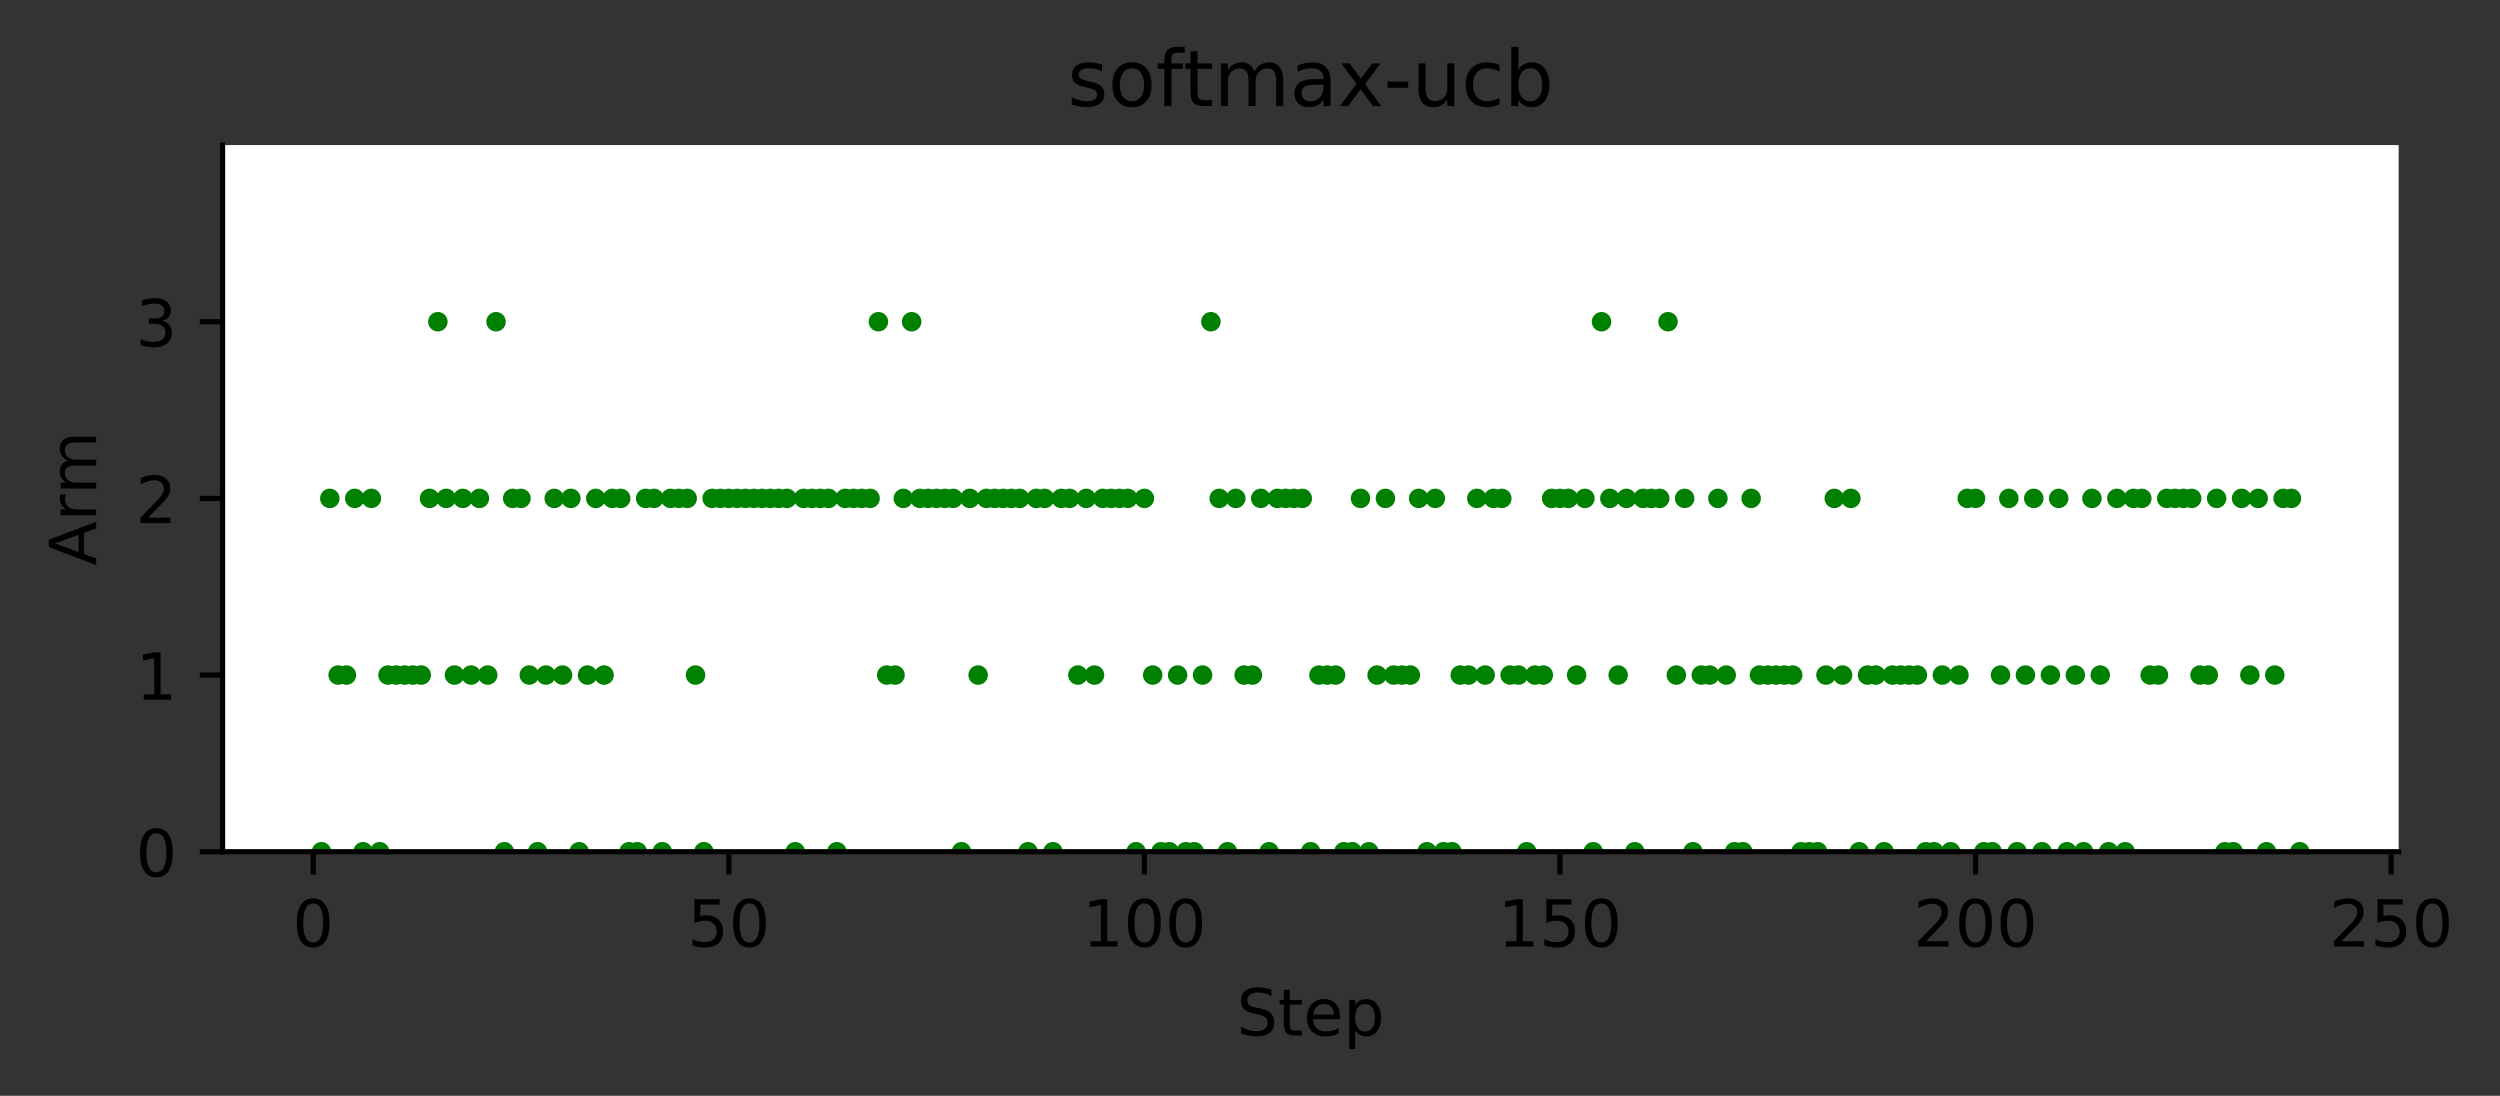 <?xml version="1.0" encoding="utf-8" standalone="no"?>
<!DOCTYPE svg PUBLIC "-//W3C//DTD SVG 1.1//EN"
  "http://www.w3.org/Graphics/SVG/1.1/DTD/svg11.dtd">
<!-- Created with matplotlib (https://matplotlib.org/) -->
<svg height="168.594pt" version="1.1" viewBox="0 0 384.629 168.594" width="384.629pt" xmlns="http://www.w3.org/2000/svg" xmlns:xlink="http://www.w3.org/1999/xlink">
 <rect x="0" y="0" width="384.629" height="168.594" fill="#333333" stroke="none"/>
 <defs>
  <style type="text/css">
*{stroke-linecap:butt;stroke-linejoin:round;}
  </style>
 </defs>
 <g id="figure_1">
  <g id="patch_1">
   <path d="M 0 168.594 
L 384.629 168.594 
L 384.629 0 
L 0 0 
z
" style="fill:none;"/>
  </g>
  <g id="axes_1">
   <g id="patch_2">
    <path d="M 34.241 131.038 
L 369.041 131.038 
L 369.041 22.318 
L 34.241 22.318 
z
" style="fill:#ffffff;"/>
   </g>
   <g id="PathCollection_1">
    <defs>
     <path d="M 0 1 
C 0.265 1 0.52 0.895 0.707 0.707 
C 0.895 0.52 1 0.265 1 0 
C 1 -0.265 0.895 -0.52 0.707 -0.707 
C 0.52 -0.895 0.265 -1 0 -1 
C -0.265 -1 -0.52 -0.895 -0.707 -0.707 
C -0.895 -0.52 -1 -0.265 -1 0 
C -1 0.265 -0.895 0.52 -0.707 0.707 
C -0.52 0.895 -0.265 1 0 1 
z
" id="m7e4d4c07cc" style="stroke:#008000;"/>
    </defs>
    <g clip-path="url(#pabc5c6e1f7)">
     <use style="fill:#008000;stroke:#008000;" x="49.463" xlink:href="#m7e4d4c07cc" y="131.038"/>
     <use style="fill:#008000;stroke:#008000;" x="50.741" xlink:href="#m7e4d4c07cc" y="76.678"/>
     <use style="fill:#008000;stroke:#008000;" x="52.02" xlink:href="#m7e4d4c07cc" y="103.858"/>
     <use style="fill:#008000;stroke:#008000;" x="53.299" xlink:href="#m7e4d4c07cc" y="103.858"/>
     <use style="fill:#008000;stroke:#008000;" x="54.578" xlink:href="#m7e4d4c07cc" y="76.678"/>
     <use style="fill:#008000;stroke:#008000;" x="55.857" xlink:href="#m7e4d4c07cc" y="131.038"/>
     <use style="fill:#008000;stroke:#008000;" x="57.135" xlink:href="#m7e4d4c07cc" y="76.678"/>
     <use style="fill:#008000;stroke:#008000;" x="58.414" xlink:href="#m7e4d4c07cc" y="131.038"/>
     <use style="fill:#008000;stroke:#008000;" x="59.693" xlink:href="#m7e4d4c07cc" y="103.858"/>
     <use style="fill:#008000;stroke:#008000;" x="60.972" xlink:href="#m7e4d4c07cc" y="103.858"/>
     <use style="fill:#008000;stroke:#008000;" x="62.251" xlink:href="#m7e4d4c07cc" y="103.858"/>
     <use style="fill:#008000;stroke:#008000;" x="63.529" xlink:href="#m7e4d4c07cc" y="103.858"/>
     <use style="fill:#008000;stroke:#008000;" x="64.808" xlink:href="#m7e4d4c07cc" y="103.858"/>
     <use style="fill:#008000;stroke:#008000;" x="66.087" xlink:href="#m7e4d4c07cc" y="76.678"/>
     <use style="fill:#008000;stroke:#008000;" x="67.366" xlink:href="#m7e4d4c07cc" y="49.498"/>
     <use style="fill:#008000;stroke:#008000;" x="68.645" xlink:href="#m7e4d4c07cc" y="76.678"/>
     <use style="fill:#008000;stroke:#008000;" x="69.924" xlink:href="#m7e4d4c07cc" y="103.858"/>
     <use style="fill:#008000;stroke:#008000;" x="71.202" xlink:href="#m7e4d4c07cc" y="76.678"/>
     <use style="fill:#008000;stroke:#008000;" x="72.481" xlink:href="#m7e4d4c07cc" y="103.858"/>
     <use style="fill:#008000;stroke:#008000;" x="73.76" xlink:href="#m7e4d4c07cc" y="76.678"/>
     <use style="fill:#008000;stroke:#008000;" x="75.039" xlink:href="#m7e4d4c07cc" y="103.858"/>
     <use style="fill:#008000;stroke:#008000;" x="76.318" xlink:href="#m7e4d4c07cc" y="49.498"/>
     <use style="fill:#008000;stroke:#008000;" x="77.596" xlink:href="#m7e4d4c07cc" y="131.038"/>
     <use style="fill:#008000;stroke:#008000;" x="78.875" xlink:href="#m7e4d4c07cc" y="76.678"/>
     <use style="fill:#008000;stroke:#008000;" x="80.154" xlink:href="#m7e4d4c07cc" y="76.678"/>
     <use style="fill:#008000;stroke:#008000;" x="81.433" xlink:href="#m7e4d4c07cc" y="103.858"/>
     <use style="fill:#008000;stroke:#008000;" x="82.712" xlink:href="#m7e4d4c07cc" y="131.038"/>
     <use style="fill:#008000;stroke:#008000;" x="83.99" xlink:href="#m7e4d4c07cc" y="103.858"/>
     <use style="fill:#008000;stroke:#008000;" x="85.269" xlink:href="#m7e4d4c07cc" y="76.678"/>
     <use style="fill:#008000;stroke:#008000;" x="86.548" xlink:href="#m7e4d4c07cc" y="103.858"/>
     <use style="fill:#008000;stroke:#008000;" x="87.827" xlink:href="#m7e4d4c07cc" y="76.678"/>
     <use style="fill:#008000;stroke:#008000;" x="89.106" xlink:href="#m7e4d4c07cc" y="131.038"/>
     <use style="fill:#008000;stroke:#008000;" x="90.384" xlink:href="#m7e4d4c07cc" y="103.858"/>
     <use style="fill:#008000;stroke:#008000;" x="91.663" xlink:href="#m7e4d4c07cc" y="76.678"/>
     <use style="fill:#008000;stroke:#008000;" x="92.942" xlink:href="#m7e4d4c07cc" y="103.858"/>
     <use style="fill:#008000;stroke:#008000;" x="94.221" xlink:href="#m7e4d4c07cc" y="76.678"/>
     <use style="fill:#008000;stroke:#008000;" x="95.5" xlink:href="#m7e4d4c07cc" y="76.678"/>
     <use style="fill:#008000;stroke:#008000;" x="96.778" xlink:href="#m7e4d4c07cc" y="131.038"/>
     <use style="fill:#008000;stroke:#008000;" x="98.057" xlink:href="#m7e4d4c07cc" y="131.038"/>
     <use style="fill:#008000;stroke:#008000;" x="99.336" xlink:href="#m7e4d4c07cc" y="76.678"/>
     <use style="fill:#008000;stroke:#008000;" x="100.615" xlink:href="#m7e4d4c07cc" y="76.678"/>
     <use style="fill:#008000;stroke:#008000;" x="101.894" xlink:href="#m7e4d4c07cc" y="131.038"/>
     <use style="fill:#008000;stroke:#008000;" x="103.173" xlink:href="#m7e4d4c07cc" y="76.678"/>
     <use style="fill:#008000;stroke:#008000;" x="104.451" xlink:href="#m7e4d4c07cc" y="76.678"/>
     <use style="fill:#008000;stroke:#008000;" x="105.73" xlink:href="#m7e4d4c07cc" y="76.678"/>
     <use style="fill:#008000;stroke:#008000;" x="107.009" xlink:href="#m7e4d4c07cc" y="103.858"/>
     <use style="fill:#008000;stroke:#008000;" x="108.288" xlink:href="#m7e4d4c07cc" y="131.038"/>
     <use style="fill:#008000;stroke:#008000;" x="109.567" xlink:href="#m7e4d4c07cc" y="76.678"/>
     <use style="fill:#008000;stroke:#008000;" x="110.845" xlink:href="#m7e4d4c07cc" y="76.678"/>
     <use style="fill:#008000;stroke:#008000;" x="112.124" xlink:href="#m7e4d4c07cc" y="76.678"/>
     <use style="fill:#008000;stroke:#008000;" x="113.403" xlink:href="#m7e4d4c07cc" y="76.678"/>
     <use style="fill:#008000;stroke:#008000;" x="114.682" xlink:href="#m7e4d4c07cc" y="76.678"/>
     <use style="fill:#008000;stroke:#008000;" x="115.961" xlink:href="#m7e4d4c07cc" y="76.678"/>
     <use style="fill:#008000;stroke:#008000;" x="117.239" xlink:href="#m7e4d4c07cc" y="76.678"/>
     <use style="fill:#008000;stroke:#008000;" x="118.518" xlink:href="#m7e4d4c07cc" y="76.678"/>
     <use style="fill:#008000;stroke:#008000;" x="119.797" xlink:href="#m7e4d4c07cc" y="76.678"/>
     <use style="fill:#008000;stroke:#008000;" x="121.076" xlink:href="#m7e4d4c07cc" y="76.678"/>
     <use style="fill:#008000;stroke:#008000;" x="122.355" xlink:href="#m7e4d4c07cc" y="131.038"/>
     <use style="fill:#008000;stroke:#008000;" x="123.633" xlink:href="#m7e4d4c07cc" y="76.678"/>
     <use style="fill:#008000;stroke:#008000;" x="124.912" xlink:href="#m7e4d4c07cc" y="76.678"/>
     <use style="fill:#008000;stroke:#008000;" x="126.191" xlink:href="#m7e4d4c07cc" y="76.678"/>
     <use style="fill:#008000;stroke:#008000;" x="127.47" xlink:href="#m7e4d4c07cc" y="76.678"/>
     <use style="fill:#008000;stroke:#008000;" x="128.749" xlink:href="#m7e4d4c07cc" y="131.038"/>
     <use style="fill:#008000;stroke:#008000;" x="130.027" xlink:href="#m7e4d4c07cc" y="76.678"/>
     <use style="fill:#008000;stroke:#008000;" x="131.306" xlink:href="#m7e4d4c07cc" y="76.678"/>
     <use style="fill:#008000;stroke:#008000;" x="132.585" xlink:href="#m7e4d4c07cc" y="76.678"/>
     <use style="fill:#008000;stroke:#008000;" x="133.864" xlink:href="#m7e4d4c07cc" y="76.678"/>
     <use style="fill:#008000;stroke:#008000;" x="135.143" xlink:href="#m7e4d4c07cc" y="49.498"/>
     <use style="fill:#008000;stroke:#008000;" x="136.421" xlink:href="#m7e4d4c07cc" y="103.858"/>
     <use style="fill:#008000;stroke:#008000;" x="137.7" xlink:href="#m7e4d4c07cc" y="103.858"/>
     <use style="fill:#008000;stroke:#008000;" x="138.979" xlink:href="#m7e4d4c07cc" y="76.678"/>
     <use style="fill:#008000;stroke:#008000;" x="140.258" xlink:href="#m7e4d4c07cc" y="49.498"/>
     <use style="fill:#008000;stroke:#008000;" x="141.537" xlink:href="#m7e4d4c07cc" y="76.678"/>
     <use style="fill:#008000;stroke:#008000;" x="142.816" xlink:href="#m7e4d4c07cc" y="76.678"/>
     <use style="fill:#008000;stroke:#008000;" x="144.094" xlink:href="#m7e4d4c07cc" y="76.678"/>
     <use style="fill:#008000;stroke:#008000;" x="145.373" xlink:href="#m7e4d4c07cc" y="76.678"/>
     <use style="fill:#008000;stroke:#008000;" x="146.652" xlink:href="#m7e4d4c07cc" y="76.678"/>
     <use style="fill:#008000;stroke:#008000;" x="147.931" xlink:href="#m7e4d4c07cc" y="131.038"/>
     <use style="fill:#008000;stroke:#008000;" x="149.21" xlink:href="#m7e4d4c07cc" y="76.678"/>
     <use style="fill:#008000;stroke:#008000;" x="150.488" xlink:href="#m7e4d4c07cc" y="103.858"/>
     <use style="fill:#008000;stroke:#008000;" x="151.767" xlink:href="#m7e4d4c07cc" y="76.678"/>
     <use style="fill:#008000;stroke:#008000;" x="153.046" xlink:href="#m7e4d4c07cc" y="76.678"/>
     <use style="fill:#008000;stroke:#008000;" x="154.325" xlink:href="#m7e4d4c07cc" y="76.678"/>
     <use style="fill:#008000;stroke:#008000;" x="155.604" xlink:href="#m7e4d4c07cc" y="76.678"/>
     <use style="fill:#008000;stroke:#008000;" x="156.882" xlink:href="#m7e4d4c07cc" y="76.678"/>
     <use style="fill:#008000;stroke:#008000;" x="158.161" xlink:href="#m7e4d4c07cc" y="131.038"/>
     <use style="fill:#008000;stroke:#008000;" x="159.44" xlink:href="#m7e4d4c07cc" y="76.678"/>
     <use style="fill:#008000;stroke:#008000;" x="160.719" xlink:href="#m7e4d4c07cc" y="76.678"/>
     <use style="fill:#008000;stroke:#008000;" x="161.998" xlink:href="#m7e4d4c07cc" y="131.038"/>
     <use style="fill:#008000;stroke:#008000;" x="163.276" xlink:href="#m7e4d4c07cc" y="76.678"/>
     <use style="fill:#008000;stroke:#008000;" x="164.555" xlink:href="#m7e4d4c07cc" y="76.678"/>
     <use style="fill:#008000;stroke:#008000;" x="165.834" xlink:href="#m7e4d4c07cc" y="103.858"/>
     <use style="fill:#008000;stroke:#008000;" x="167.113" xlink:href="#m7e4d4c07cc" y="76.678"/>
     <use style="fill:#008000;stroke:#008000;" x="168.392" xlink:href="#m7e4d4c07cc" y="103.858"/>
     <use style="fill:#008000;stroke:#008000;" x="169.67" xlink:href="#m7e4d4c07cc" y="76.678"/>
     <use style="fill:#008000;stroke:#008000;" x="170.949" xlink:href="#m7e4d4c07cc" y="76.678"/>
     <use style="fill:#008000;stroke:#008000;" x="172.228" xlink:href="#m7e4d4c07cc" y="76.678"/>
     <use style="fill:#008000;stroke:#008000;" x="173.507" xlink:href="#m7e4d4c07cc" y="76.678"/>
     <use style="fill:#008000;stroke:#008000;" x="174.786" xlink:href="#m7e4d4c07cc" y="131.038"/>
     <use style="fill:#008000;stroke:#008000;" x="176.064" xlink:href="#m7e4d4c07cc" y="76.678"/>
     <use style="fill:#008000;stroke:#008000;" x="177.343" xlink:href="#m7e4d4c07cc" y="103.858"/>
     <use style="fill:#008000;stroke:#008000;" x="178.622" xlink:href="#m7e4d4c07cc" y="131.038"/>
     <use style="fill:#008000;stroke:#008000;" x="179.901" xlink:href="#m7e4d4c07cc" y="131.038"/>
     <use style="fill:#008000;stroke:#008000;" x="181.18" xlink:href="#m7e4d4c07cc" y="103.858"/>
     <use style="fill:#008000;stroke:#008000;" x="182.459" xlink:href="#m7e4d4c07cc" y="131.038"/>
     <use style="fill:#008000;stroke:#008000;" x="183.737" xlink:href="#m7e4d4c07cc" y="131.038"/>
     <use style="fill:#008000;stroke:#008000;" x="185.016" xlink:href="#m7e4d4c07cc" y="103.858"/>
     <use style="fill:#008000;stroke:#008000;" x="186.295" xlink:href="#m7e4d4c07cc" y="49.498"/>
     <use style="fill:#008000;stroke:#008000;" x="187.574" xlink:href="#m7e4d4c07cc" y="76.678"/>
     <use style="fill:#008000;stroke:#008000;" x="188.853" xlink:href="#m7e4d4c07cc" y="131.038"/>
     <use style="fill:#008000;stroke:#008000;" x="190.131" xlink:href="#m7e4d4c07cc" y="76.678"/>
     <use style="fill:#008000;stroke:#008000;" x="191.41" xlink:href="#m7e4d4c07cc" y="103.858"/>
     <use style="fill:#008000;stroke:#008000;" x="192.689" xlink:href="#m7e4d4c07cc" y="103.858"/>
     <use style="fill:#008000;stroke:#008000;" x="193.968" xlink:href="#m7e4d4c07cc" y="76.678"/>
     <use style="fill:#008000;stroke:#008000;" x="195.247" xlink:href="#m7e4d4c07cc" y="131.038"/>
     <use style="fill:#008000;stroke:#008000;" x="196.525" xlink:href="#m7e4d4c07cc" y="76.678"/>
     <use style="fill:#008000;stroke:#008000;" x="197.804" xlink:href="#m7e4d4c07cc" y="76.678"/>
     <use style="fill:#008000;stroke:#008000;" x="199.083" xlink:href="#m7e4d4c07cc" y="76.678"/>
     <use style="fill:#008000;stroke:#008000;" x="200.362" xlink:href="#m7e4d4c07cc" y="76.678"/>
     <use style="fill:#008000;stroke:#008000;" x="201.641" xlink:href="#m7e4d4c07cc" y="131.038"/>
     <use style="fill:#008000;stroke:#008000;" x="202.919" xlink:href="#m7e4d4c07cc" y="103.858"/>
     <use style="fill:#008000;stroke:#008000;" x="204.198" xlink:href="#m7e4d4c07cc" y="103.858"/>
     <use style="fill:#008000;stroke:#008000;" x="205.477" xlink:href="#m7e4d4c07cc" y="103.858"/>
     <use style="fill:#008000;stroke:#008000;" x="206.756" xlink:href="#m7e4d4c07cc" y="131.038"/>
     <use style="fill:#008000;stroke:#008000;" x="208.035" xlink:href="#m7e4d4c07cc" y="131.038"/>
     <use style="fill:#008000;stroke:#008000;" x="209.313" xlink:href="#m7e4d4c07cc" y="76.678"/>
     <use style="fill:#008000;stroke:#008000;" x="210.592" xlink:href="#m7e4d4c07cc" y="131.038"/>
     <use style="fill:#008000;stroke:#008000;" x="211.871" xlink:href="#m7e4d4c07cc" y="103.858"/>
     <use style="fill:#008000;stroke:#008000;" x="213.15" xlink:href="#m7e4d4c07cc" y="76.678"/>
     <use style="fill:#008000;stroke:#008000;" x="214.429" xlink:href="#m7e4d4c07cc" y="103.858"/>
     <use style="fill:#008000;stroke:#008000;" x="215.707" xlink:href="#m7e4d4c07cc" y="103.858"/>
     <use style="fill:#008000;stroke:#008000;" x="216.986" xlink:href="#m7e4d4c07cc" y="103.858"/>
     <use style="fill:#008000;stroke:#008000;" x="218.265" xlink:href="#m7e4d4c07cc" y="76.678"/>
     <use style="fill:#008000;stroke:#008000;" x="219.544" xlink:href="#m7e4d4c07cc" y="131.038"/>
     <use style="fill:#008000;stroke:#008000;" x="220.823" xlink:href="#m7e4d4c07cc" y="76.678"/>
     <use style="fill:#008000;stroke:#008000;" x="222.102" xlink:href="#m7e4d4c07cc" y="131.038"/>
     <use style="fill:#008000;stroke:#008000;" x="223.38" xlink:href="#m7e4d4c07cc" y="131.038"/>
     <use style="fill:#008000;stroke:#008000;" x="224.659" xlink:href="#m7e4d4c07cc" y="103.858"/>
     <use style="fill:#008000;stroke:#008000;" x="225.938" xlink:href="#m7e4d4c07cc" y="103.858"/>
     <use style="fill:#008000;stroke:#008000;" x="227.217" xlink:href="#m7e4d4c07cc" y="76.678"/>
     <use style="fill:#008000;stroke:#008000;" x="228.496" xlink:href="#m7e4d4c07cc" y="103.858"/>
     <use style="fill:#008000;stroke:#008000;" x="229.774" xlink:href="#m7e4d4c07cc" y="76.678"/>
     <use style="fill:#008000;stroke:#008000;" x="231.053" xlink:href="#m7e4d4c07cc" y="76.678"/>
     <use style="fill:#008000;stroke:#008000;" x="232.332" xlink:href="#m7e4d4c07cc" y="103.858"/>
     <use style="fill:#008000;stroke:#008000;" x="233.611" xlink:href="#m7e4d4c07cc" y="103.858"/>
     <use style="fill:#008000;stroke:#008000;" x="234.89" xlink:href="#m7e4d4c07cc" y="131.038"/>
     <use style="fill:#008000;stroke:#008000;" x="236.168" xlink:href="#m7e4d4c07cc" y="103.858"/>
     <use style="fill:#008000;stroke:#008000;" x="237.447" xlink:href="#m7e4d4c07cc" y="103.858"/>
     <use style="fill:#008000;stroke:#008000;" x="238.726" xlink:href="#m7e4d4c07cc" y="76.678"/>
     <use style="fill:#008000;stroke:#008000;" x="240.005" xlink:href="#m7e4d4c07cc" y="76.678"/>
     <use style="fill:#008000;stroke:#008000;" x="241.284" xlink:href="#m7e4d4c07cc" y="76.678"/>
     <use style="fill:#008000;stroke:#008000;" x="242.562" xlink:href="#m7e4d4c07cc" y="103.858"/>
     <use style="fill:#008000;stroke:#008000;" x="243.841" xlink:href="#m7e4d4c07cc" y="76.678"/>
     <use style="fill:#008000;stroke:#008000;" x="245.12" xlink:href="#m7e4d4c07cc" y="131.038"/>
     <use style="fill:#008000;stroke:#008000;" x="246.399" xlink:href="#m7e4d4c07cc" y="49.498"/>
     <use style="fill:#008000;stroke:#008000;" x="247.678" xlink:href="#m7e4d4c07cc" y="76.678"/>
     <use style="fill:#008000;stroke:#008000;" x="248.956" xlink:href="#m7e4d4c07cc" y="103.858"/>
     <use style="fill:#008000;stroke:#008000;" x="250.235" xlink:href="#m7e4d4c07cc" y="76.678"/>
     <use style="fill:#008000;stroke:#008000;" x="251.514" xlink:href="#m7e4d4c07cc" y="131.038"/>
     <use style="fill:#008000;stroke:#008000;" x="252.793" xlink:href="#m7e4d4c07cc" y="76.678"/>
     <use style="fill:#008000;stroke:#008000;" x="254.072" xlink:href="#m7e4d4c07cc" y="76.678"/>
     <use style="fill:#008000;stroke:#008000;" x="255.351" xlink:href="#m7e4d4c07cc" y="76.678"/>
     <use style="fill:#008000;stroke:#008000;" x="256.629" xlink:href="#m7e4d4c07cc" y="49.498"/>
     <use style="fill:#008000;stroke:#008000;" x="257.908" xlink:href="#m7e4d4c07cc" y="103.858"/>
     <use style="fill:#008000;stroke:#008000;" x="259.187" xlink:href="#m7e4d4c07cc" y="76.678"/>
     <use style="fill:#008000;stroke:#008000;" x="260.466" xlink:href="#m7e4d4c07cc" y="131.038"/>
     <use style="fill:#008000;stroke:#008000;" x="261.745" xlink:href="#m7e4d4c07cc" y="103.858"/>
     <use style="fill:#008000;stroke:#008000;" x="263.023" xlink:href="#m7e4d4c07cc" y="103.858"/>
     <use style="fill:#008000;stroke:#008000;" x="264.302" xlink:href="#m7e4d4c07cc" y="76.678"/>
     <use style="fill:#008000;stroke:#008000;" x="265.581" xlink:href="#m7e4d4c07cc" y="103.858"/>
     <use style="fill:#008000;stroke:#008000;" x="266.86" xlink:href="#m7e4d4c07cc" y="131.038"/>
     <use style="fill:#008000;stroke:#008000;" x="268.139" xlink:href="#m7e4d4c07cc" y="131.038"/>
     <use style="fill:#008000;stroke:#008000;" x="269.417" xlink:href="#m7e4d4c07cc" y="76.678"/>
     <use style="fill:#008000;stroke:#008000;" x="270.696" xlink:href="#m7e4d4c07cc" y="103.858"/>
     <use style="fill:#008000;stroke:#008000;" x="271.975" xlink:href="#m7e4d4c07cc" y="103.858"/>
     <use style="fill:#008000;stroke:#008000;" x="273.254" xlink:href="#m7e4d4c07cc" y="103.858"/>
     <use style="fill:#008000;stroke:#008000;" x="274.533" xlink:href="#m7e4d4c07cc" y="103.858"/>
     <use style="fill:#008000;stroke:#008000;" x="275.811" xlink:href="#m7e4d4c07cc" y="103.858"/>
     <use style="fill:#008000;stroke:#008000;" x="277.09" xlink:href="#m7e4d4c07cc" y="131.038"/>
     <use style="fill:#008000;stroke:#008000;" x="278.369" xlink:href="#m7e4d4c07cc" y="131.038"/>
     <use style="fill:#008000;stroke:#008000;" x="279.648" xlink:href="#m7e4d4c07cc" y="131.038"/>
     <use style="fill:#008000;stroke:#008000;" x="280.927" xlink:href="#m7e4d4c07cc" y="103.858"/>
     <use style="fill:#008000;stroke:#008000;" x="282.205" xlink:href="#m7e4d4c07cc" y="76.678"/>
     <use style="fill:#008000;stroke:#008000;" x="283.484" xlink:href="#m7e4d4c07cc" y="103.858"/>
     <use style="fill:#008000;stroke:#008000;" x="284.763" xlink:href="#m7e4d4c07cc" y="76.678"/>
     <use style="fill:#008000;stroke:#008000;" x="286.042" xlink:href="#m7e4d4c07cc" y="131.038"/>
     <use style="fill:#008000;stroke:#008000;" x="287.321" xlink:href="#m7e4d4c07cc" y="103.858"/>
     <use style="fill:#008000;stroke:#008000;" x="288.599" xlink:href="#m7e4d4c07cc" y="103.858"/>
     <use style="fill:#008000;stroke:#008000;" x="289.878" xlink:href="#m7e4d4c07cc" y="131.038"/>
     <use style="fill:#008000;stroke:#008000;" x="291.157" xlink:href="#m7e4d4c07cc" y="103.858"/>
     <use style="fill:#008000;stroke:#008000;" x="292.436" xlink:href="#m7e4d4c07cc" y="103.858"/>
     <use style="fill:#008000;stroke:#008000;" x="293.715" xlink:href="#m7e4d4c07cc" y="103.858"/>
     <use style="fill:#008000;stroke:#008000;" x="294.994" xlink:href="#m7e4d4c07cc" y="103.858"/>
     <use style="fill:#008000;stroke:#008000;" x="296.272" xlink:href="#m7e4d4c07cc" y="131.038"/>
     <use style="fill:#008000;stroke:#008000;" x="297.551" xlink:href="#m7e4d4c07cc" y="131.038"/>
     <use style="fill:#008000;stroke:#008000;" x="298.83" xlink:href="#m7e4d4c07cc" y="103.858"/>
     <use style="fill:#008000;stroke:#008000;" x="300.109" xlink:href="#m7e4d4c07cc" y="131.038"/>
     <use style="fill:#008000;stroke:#008000;" x="301.388" xlink:href="#m7e4d4c07cc" y="103.858"/>
     <use style="fill:#008000;stroke:#008000;" x="302.666" xlink:href="#m7e4d4c07cc" y="76.678"/>
     <use style="fill:#008000;stroke:#008000;" x="303.945" xlink:href="#m7e4d4c07cc" y="76.678"/>
     <use style="fill:#008000;stroke:#008000;" x="305.224" xlink:href="#m7e4d4c07cc" y="131.038"/>
     <use style="fill:#008000;stroke:#008000;" x="306.503" xlink:href="#m7e4d4c07cc" y="131.038"/>
     <use style="fill:#008000;stroke:#008000;" x="307.782" xlink:href="#m7e4d4c07cc" y="103.858"/>
     <use style="fill:#008000;stroke:#008000;" x="309.06" xlink:href="#m7e4d4c07cc" y="76.678"/>
     <use style="fill:#008000;stroke:#008000;" x="310.339" xlink:href="#m7e4d4c07cc" y="131.038"/>
     <use style="fill:#008000;stroke:#008000;" x="311.618" xlink:href="#m7e4d4c07cc" y="103.858"/>
     <use style="fill:#008000;stroke:#008000;" x="312.897" xlink:href="#m7e4d4c07cc" y="76.678"/>
     <use style="fill:#008000;stroke:#008000;" x="314.176" xlink:href="#m7e4d4c07cc" y="131.038"/>
     <use style="fill:#008000;stroke:#008000;" x="315.454" xlink:href="#m7e4d4c07cc" y="103.858"/>
     <use style="fill:#008000;stroke:#008000;" x="316.733" xlink:href="#m7e4d4c07cc" y="76.678"/>
     <use style="fill:#008000;stroke:#008000;" x="318.012" xlink:href="#m7e4d4c07cc" y="131.038"/>
     <use style="fill:#008000;stroke:#008000;" x="319.291" xlink:href="#m7e4d4c07cc" y="103.858"/>
     <use style="fill:#008000;stroke:#008000;" x="320.57" xlink:href="#m7e4d4c07cc" y="131.038"/>
     <use style="fill:#008000;stroke:#008000;" x="321.848" xlink:href="#m7e4d4c07cc" y="76.678"/>
     <use style="fill:#008000;stroke:#008000;" x="323.127" xlink:href="#m7e4d4c07cc" y="103.858"/>
     <use style="fill:#008000;stroke:#008000;" x="324.406" xlink:href="#m7e4d4c07cc" y="131.038"/>
     <use style="fill:#008000;stroke:#008000;" x="325.685" xlink:href="#m7e4d4c07cc" y="76.678"/>
     <use style="fill:#008000;stroke:#008000;" x="326.964" xlink:href="#m7e4d4c07cc" y="131.038"/>
     <use style="fill:#008000;stroke:#008000;" x="328.242" xlink:href="#m7e4d4c07cc" y="76.678"/>
     <use style="fill:#008000;stroke:#008000;" x="329.521" xlink:href="#m7e4d4c07cc" y="76.678"/>
     <use style="fill:#008000;stroke:#008000;" x="330.8" xlink:href="#m7e4d4c07cc" y="103.858"/>
     <use style="fill:#008000;stroke:#008000;" x="332.079" xlink:href="#m7e4d4c07cc" y="103.858"/>
     <use style="fill:#008000;stroke:#008000;" x="333.358" xlink:href="#m7e4d4c07cc" y="76.678"/>
     <use style="fill:#008000;stroke:#008000;" x="334.637" xlink:href="#m7e4d4c07cc" y="76.678"/>
     <use style="fill:#008000;stroke:#008000;" x="335.915" xlink:href="#m7e4d4c07cc" y="76.678"/>
     <use style="fill:#008000;stroke:#008000;" x="337.194" xlink:href="#m7e4d4c07cc" y="76.678"/>
     <use style="fill:#008000;stroke:#008000;" x="338.473" xlink:href="#m7e4d4c07cc" y="103.858"/>
     <use style="fill:#008000;stroke:#008000;" x="339.752" xlink:href="#m7e4d4c07cc" y="103.858"/>
     <use style="fill:#008000;stroke:#008000;" x="341.031" xlink:href="#m7e4d4c07cc" y="76.678"/>
     <use style="fill:#008000;stroke:#008000;" x="342.309" xlink:href="#m7e4d4c07cc" y="131.038"/>
     <use style="fill:#008000;stroke:#008000;" x="343.588" xlink:href="#m7e4d4c07cc" y="131.038"/>
     <use style="fill:#008000;stroke:#008000;" x="344.867" xlink:href="#m7e4d4c07cc" y="76.678"/>
     <use style="fill:#008000;stroke:#008000;" x="346.146" xlink:href="#m7e4d4c07cc" y="103.858"/>
     <use style="fill:#008000;stroke:#008000;" x="347.425" xlink:href="#m7e4d4c07cc" y="76.678"/>
     <use style="fill:#008000;stroke:#008000;" x="348.703" xlink:href="#m7e4d4c07cc" y="131.038"/>
     <use style="fill:#008000;stroke:#008000;" x="349.982" xlink:href="#m7e4d4c07cc" y="103.858"/>
     <use style="fill:#008000;stroke:#008000;" x="351.261" xlink:href="#m7e4d4c07cc" y="76.678"/>
     <use style="fill:#008000;stroke:#008000;" x="352.54" xlink:href="#m7e4d4c07cc" y="76.678"/>
     <use style="fill:#008000;stroke:#008000;" x="353.819" xlink:href="#m7e4d4c07cc" y="131.038"/>
    </g>
   </g>
   <g id="matplotlib.axis_1">
    <g id="xtick_1">
     <g id="line2d_1">
      <defs>
       <path d="M 0 0 
L 0 3.5 
" id="m425fed323c" style="stroke:#000000;stroke-width:0.8;"/>
      </defs>
      <g>
       <use style="stroke:#000000;stroke-width:0.8;" x="48.184" xlink:href="#m425fed323c" y="131.038"/>
      </g>
     </g>
     <g id="text_1">
      <!-- 0 -->
      <defs>
       <path d="M 31.781 66.406 
Q 24.172 66.406 20.328 58.906 
Q 16.5 51.422 16.5 36.375 
Q 16.5 21.391 20.328 13.891 
Q 24.172 6.391 31.781 6.391 
Q 39.453 6.391 43.281 13.891 
Q 47.125 21.391 47.125 36.375 
Q 47.125 51.422 43.281 58.906 
Q 39.453 66.406 31.781 66.406 
z
M 31.781 74.219 
Q 44.047 74.219 50.516 64.516 
Q 56.984 54.828 56.984 36.375 
Q 56.984 17.969 50.516 8.266 
Q 44.047 -1.422 31.781 -1.422 
Q 19.531 -1.422 13.062 8.266 
Q 6.594 17.969 6.594 36.375 
Q 6.594 54.828 13.062 64.516 
Q 19.531 74.219 31.781 74.219 
z
" id="DejaVuSans-48"/>
      </defs>
      <g transform="translate(45.003 145.637)scale(0.1 -0.1)">
       <use xlink:href="#DejaVuSans-48"/>
      </g>
     </g>
    </g>
    <g id="xtick_2">
     <g id="line2d_2">
      <g>
       <use style="stroke:#000000;stroke-width:0.8;" x="112.124" xlink:href="#m425fed323c" y="131.038"/>
      </g>
     </g>
     <g id="text_2">
      <!-- 50 -->
      <defs>
       <path d="M 10.797 72.906 
L 49.516 72.906 
L 49.516 64.594 
L 19.828 64.594 
L 19.828 46.734 
Q 21.969 47.469 24.109 47.828 
Q 26.266 48.188 28.422 48.188 
Q 40.625 48.188 47.75 41.5 
Q 54.891 34.812 54.891 23.391 
Q 54.891 11.625 47.562 5.094 
Q 40.234 -1.422 26.906 -1.422 
Q 22.312 -1.422 17.547 -0.641 
Q 12.797 0.141 7.719 1.703 
L 7.719 11.625 
Q 12.109 9.234 16.797 8.062 
Q 21.484 6.891 26.703 6.891 
Q 35.156 6.891 40.078 11.328 
Q 45.016 15.766 45.016 23.391 
Q 45.016 31 40.078 35.438 
Q 35.156 39.891 26.703 39.891 
Q 22.75 39.891 18.812 39.016 
Q 14.891 38.141 10.797 36.281 
z
" id="DejaVuSans-53"/>
      </defs>
      <g transform="translate(105.762 145.637)scale(0.1 -0.1)">
       <use xlink:href="#DejaVuSans-53"/>
       <use x="63.623" xlink:href="#DejaVuSans-48"/>
      </g>
     </g>
    </g>
    <g id="xtick_3">
     <g id="line2d_3">
      <g>
       <use style="stroke:#000000;stroke-width:0.8;" x="176.064" xlink:href="#m425fed323c" y="131.038"/>
      </g>
     </g>
     <g id="text_3">
      <!-- 100 -->
      <defs>
       <path d="M 12.406 8.297 
L 28.516 8.297 
L 28.516 63.922 
L 10.984 60.406 
L 10.984 69.391 
L 28.422 72.906 
L 38.281 72.906 
L 38.281 8.297 
L 54.391 8.297 
L 54.391 0 
L 12.406 0 
z
" id="DejaVuSans-49"/>
      </defs>
      <g transform="translate(166.521 145.637)scale(0.1 -0.1)">
       <use xlink:href="#DejaVuSans-49"/>
       <use x="63.623" xlink:href="#DejaVuSans-48"/>
       <use x="127.246" xlink:href="#DejaVuSans-48"/>
      </g>
     </g>
    </g>
    <g id="xtick_4">
     <g id="line2d_4">
      <g>
       <use style="stroke:#000000;stroke-width:0.8;" x="240.005" xlink:href="#m425fed323c" y="131.038"/>
      </g>
     </g>
     <g id="text_4">
      <!-- 150 -->
      <g transform="translate(230.461 145.637)scale(0.1 -0.1)">
       <use xlink:href="#DejaVuSans-49"/>
       <use x="63.623" xlink:href="#DejaVuSans-53"/>
       <use x="127.246" xlink:href="#DejaVuSans-48"/>
      </g>
     </g>
    </g>
    <g id="xtick_5">
     <g id="line2d_5">
      <g>
       <use style="stroke:#000000;stroke-width:0.8;" x="303.945" xlink:href="#m425fed323c" y="131.038"/>
      </g>
     </g>
     <g id="text_5">
      <!-- 200 -->
      <defs>
       <path d="M 19.188 8.297 
L 53.609 8.297 
L 53.609 0 
L 7.328 0 
L 7.328 8.297 
Q 12.938 14.109 22.625 23.891 
Q 32.328 33.688 34.812 36.531 
Q 39.547 41.844 41.422 45.531 
Q 43.312 49.219 43.312 52.781 
Q 43.312 58.594 39.234 62.25 
Q 35.156 65.922 28.609 65.922 
Q 23.969 65.922 18.812 64.312 
Q 13.672 62.703 7.812 59.422 
L 7.812 69.391 
Q 13.766 71.781 18.938 73 
Q 24.125 74.219 28.422 74.219 
Q 39.75 74.219 46.484 68.547 
Q 53.219 62.891 53.219 53.422 
Q 53.219 48.922 51.531 44.891 
Q 49.859 40.875 45.406 35.406 
Q 44.188 33.984 37.641 27.219 
Q 31.109 20.453 19.188 8.297 
z
" id="DejaVuSans-50"/>
      </defs>
      <g transform="translate(294.401 145.637)scale(0.1 -0.1)">
       <use xlink:href="#DejaVuSans-50"/>
       <use x="63.623" xlink:href="#DejaVuSans-48"/>
       <use x="127.246" xlink:href="#DejaVuSans-48"/>
      </g>
     </g>
    </g>
    <g id="xtick_6">
     <g id="line2d_6">
      <g>
       <use style="stroke:#000000;stroke-width:0.8;" x="367.885" xlink:href="#m425fed323c" y="131.038"/>
      </g>
     </g>
     <g id="text_6">
      <!-- 250 -->
      <g transform="translate(358.342 145.637)scale(0.1 -0.1)">
       <use xlink:href="#DejaVuSans-50"/>
       <use x="63.623" xlink:href="#DejaVuSans-53"/>
       <use x="127.246" xlink:href="#DejaVuSans-48"/>
      </g>
     </g>
    </g>
    <g id="text_7">
     <!-- Step -->
     <defs>
      <path d="M 53.516 70.516 
L 53.516 60.891 
Q 47.906 63.578 42.922 64.891 
Q 37.938 66.219 33.297 66.219 
Q 25.25 66.219 20.875 63.094 
Q 16.5 59.969 16.5 54.203 
Q 16.5 49.359 19.406 46.891 
Q 22.312 44.438 30.422 42.922 
L 36.375 41.703 
Q 47.406 39.594 52.656 34.297 
Q 57.906 29 57.906 20.125 
Q 57.906 9.516 50.797 4.047 
Q 43.703 -1.422 29.984 -1.422 
Q 24.812 -1.422 18.969 -0.25 
Q 13.141 0.922 6.891 3.219 
L 6.891 13.375 
Q 12.891 10.016 18.656 8.297 
Q 24.422 6.594 29.984 6.594 
Q 38.422 6.594 43.016 9.906 
Q 47.609 13.234 47.609 19.391 
Q 47.609 24.75 44.312 27.781 
Q 41.016 30.812 33.5 32.328 
L 27.484 33.5 
Q 16.453 35.688 11.516 40.375 
Q 6.594 45.062 6.594 53.422 
Q 6.594 63.094 13.406 68.656 
Q 20.219 74.219 32.172 74.219 
Q 37.312 74.219 42.625 73.281 
Q 47.953 72.359 53.516 70.516 
z
" id="DejaVuSans-83"/>
      <path d="M 18.312 70.219 
L 18.312 54.688 
L 36.812 54.688 
L 36.812 47.703 
L 18.312 47.703 
L 18.312 18.016 
Q 18.312 11.328 20.141 9.422 
Q 21.969 7.516 27.594 7.516 
L 36.812 7.516 
L 36.812 0 
L 27.594 0 
Q 17.188 0 13.234 3.875 
Q 9.281 7.766 9.281 18.016 
L 9.281 47.703 
L 2.688 47.703 
L 2.688 54.688 
L 9.281 54.688 
L 9.281 70.219 
z
" id="DejaVuSans-116"/>
      <path d="M 56.203 29.594 
L 56.203 25.203 
L 14.891 25.203 
Q 15.484 15.922 20.484 11.062 
Q 25.484 6.203 34.422 6.203 
Q 39.594 6.203 44.453 7.469 
Q 49.312 8.734 54.109 11.281 
L 54.109 2.781 
Q 49.266 0.734 44.188 -0.344 
Q 39.109 -1.422 33.891 -1.422 
Q 20.797 -1.422 13.156 6.188 
Q 5.516 13.812 5.516 26.812 
Q 5.516 40.234 12.766 48.109 
Q 20.016 56 32.328 56 
Q 43.359 56 49.781 48.891 
Q 56.203 41.797 56.203 29.594 
z
M 47.219 32.234 
Q 47.125 39.594 43.094 43.984 
Q 39.062 48.391 32.422 48.391 
Q 24.906 48.391 20.391 44.141 
Q 15.875 39.891 15.188 32.172 
z
" id="DejaVuSans-101"/>
      <path d="M 18.109 8.203 
L 18.109 -20.797 
L 9.078 -20.797 
L 9.078 54.688 
L 18.109 54.688 
L 18.109 46.391 
Q 20.953 51.266 25.266 53.625 
Q 29.594 56 35.594 56 
Q 45.562 56 51.781 48.094 
Q 58.016 40.188 58.016 27.297 
Q 58.016 14.406 51.781 6.484 
Q 45.562 -1.422 35.594 -1.422 
Q 29.594 -1.422 25.266 0.953 
Q 20.953 3.328 18.109 8.203 
z
M 48.688 27.297 
Q 48.688 37.203 44.609 42.844 
Q 40.531 48.484 33.406 48.484 
Q 26.266 48.484 22.188 42.844 
Q 18.109 37.203 18.109 27.297 
Q 18.109 17.391 22.188 11.75 
Q 26.266 6.109 33.406 6.109 
Q 40.531 6.109 44.609 11.75 
Q 48.688 17.391 48.688 27.297 
z
" id="DejaVuSans-112"/>
     </defs>
     <g transform="translate(190.255 159.315)scale(0.1 -0.1)">
      <use xlink:href="#DejaVuSans-83"/>
      <use x="63.477" xlink:href="#DejaVuSans-116"/>
      <use x="102.686" xlink:href="#DejaVuSans-101"/>
      <use x="164.209" xlink:href="#DejaVuSans-112"/>
     </g>
    </g>
   </g>
   <g id="matplotlib.axis_2">
    <g id="ytick_1">
     <g id="line2d_7">
      <defs>
       <path d="M 0 0 
L -3.5 0 
" id="m98497e581f" style="stroke:#000000;stroke-width:0.8;"/>
      </defs>
      <g>
       <use style="stroke:#000000;stroke-width:0.8;" x="34.241" xlink:href="#m98497e581f" y="131.038"/>
      </g>
     </g>
     <g id="text_8">
      <!-- 0 -->
      <g transform="translate(20.878 134.837)scale(0.1 -0.1)">
       <use xlink:href="#DejaVuSans-48"/>
      </g>
     </g>
    </g>
    <g id="ytick_2">
     <g id="line2d_8">
      <g>
       <use style="stroke:#000000;stroke-width:0.8;" x="34.241" xlink:href="#m98497e581f" y="103.858"/>
      </g>
     </g>
     <g id="text_9">
      <!-- 1 -->
      <g transform="translate(20.878 107.657)scale(0.1 -0.1)">
       <use xlink:href="#DejaVuSans-49"/>
      </g>
     </g>
    </g>
    <g id="ytick_3">
     <g id="line2d_9">
      <g>
       <use style="stroke:#000000;stroke-width:0.8;" x="34.241" xlink:href="#m98497e581f" y="76.678"/>
      </g>
     </g>
     <g id="text_10">
      <!-- 2 -->
      <g transform="translate(20.878 80.477)scale(0.1 -0.1)">
       <use xlink:href="#DejaVuSans-50"/>
      </g>
     </g>
    </g>
    <g id="ytick_4">
     <g id="line2d_10">
      <g>
       <use style="stroke:#000000;stroke-width:0.8;" x="34.241" xlink:href="#m98497e581f" y="49.498"/>
      </g>
     </g>
     <g id="text_11">
      <!-- 3 -->
      <defs>
       <path d="M 40.578 39.312 
Q 47.656 37.797 51.625 33 
Q 55.609 28.219 55.609 21.188 
Q 55.609 10.406 48.188 4.484 
Q 40.766 -1.422 27.094 -1.422 
Q 22.516 -1.422 17.656 -0.516 
Q 12.797 0.391 7.625 2.203 
L 7.625 11.719 
Q 11.719 9.328 16.594 8.109 
Q 21.484 6.891 26.812 6.891 
Q 36.078 6.891 40.938 10.547 
Q 45.797 14.203 45.797 21.188 
Q 45.797 27.641 41.281 31.266 
Q 36.766 34.906 28.719 34.906 
L 20.219 34.906 
L 20.219 43.016 
L 29.109 43.016 
Q 36.375 43.016 40.234 45.922 
Q 44.094 48.828 44.094 54.297 
Q 44.094 59.906 40.109 62.906 
Q 36.141 65.922 28.719 65.922 
Q 24.656 65.922 20.016 65.031 
Q 15.375 64.156 9.812 62.312 
L 9.812 71.094 
Q 15.438 72.656 20.344 73.438 
Q 25.25 74.219 29.594 74.219 
Q 40.828 74.219 47.359 69.109 
Q 53.906 64.016 53.906 55.328 
Q 53.906 49.266 50.438 45.094 
Q 46.969 40.922 40.578 39.312 
z
" id="DejaVuSans-51"/>
      </defs>
      <g transform="translate(20.878 53.297)scale(0.1 -0.1)">
       <use xlink:href="#DejaVuSans-51"/>
      </g>
     </g>
    </g>
    <g id="text_12">
     <!-- Arm -->
     <defs>
      <path d="M 34.188 63.188 
L 20.797 26.906 
L 47.609 26.906 
z
M 28.609 72.906 
L 39.797 72.906 
L 67.578 0 
L 57.328 0 
L 50.688 18.703 
L 17.828 18.703 
L 11.188 0 
L 0.781 0 
z
" id="DejaVuSans-65"/>
      <path d="M 41.109 46.297 
Q 39.594 47.172 37.812 47.578 
Q 36.031 48 33.891 48 
Q 26.266 48 22.188 43.047 
Q 18.109 38.094 18.109 28.812 
L 18.109 0 
L 9.078 0 
L 9.078 54.688 
L 18.109 54.688 
L 18.109 46.188 
Q 20.953 51.172 25.484 53.578 
Q 30.031 56 36.531 56 
Q 37.453 56 38.578 55.875 
Q 39.703 55.766 41.062 55.516 
z
" id="DejaVuSans-114"/>
      <path d="M 52 44.188 
Q 55.375 50.25 60.062 53.125 
Q 64.75 56 71.094 56 
Q 79.641 56 84.281 50.016 
Q 88.922 44.047 88.922 33.016 
L 88.922 0 
L 79.891 0 
L 79.891 32.719 
Q 79.891 40.578 77.094 44.375 
Q 74.312 48.188 68.609 48.188 
Q 61.625 48.188 57.562 43.547 
Q 53.516 38.922 53.516 30.906 
L 53.516 0 
L 44.484 0 
L 44.484 32.719 
Q 44.484 40.625 41.703 44.406 
Q 38.922 48.188 33.109 48.188 
Q 26.219 48.188 22.156 43.531 
Q 18.109 38.875 18.109 30.906 
L 18.109 0 
L 9.078 0 
L 9.078 54.688 
L 18.109 54.688 
L 18.109 46.188 
Q 21.188 51.219 25.484 53.609 
Q 29.781 56 35.688 56 
Q 41.656 56 45.828 52.969 
Q 50 49.953 52 44.188 
z
" id="DejaVuSans-109"/>
     </defs>
     <g transform="translate(14.798 87.023)rotate(-90)scale(0.1 -0.1)">
      <use xlink:href="#DejaVuSans-65"/>
      <use x="68.408" xlink:href="#DejaVuSans-114"/>
      <use x="109.506" xlink:href="#DejaVuSans-109"/>
     </g>
    </g>
   </g>
   <g id="patch_3">
    <path d="M 34.241 131.038 
L 34.241 22.318 
" style="fill:none;stroke:#000000;stroke-linecap:square;stroke-linejoin:miter;stroke-width:0.8;"/>
   </g>
   <g id="patch_4">
    <path d="M 34.241 131.038 
L 369.041 131.038 
" style="fill:none;stroke:#000000;stroke-linecap:square;stroke-linejoin:miter;stroke-width:0.8;"/>
   </g>
   <g id="text_13">
    <!-- softmax-ucb -->
    <defs>
     <path d="M 44.281 53.078 
L 44.281 44.578 
Q 40.484 46.531 36.375 47.5 
Q 32.281 48.484 27.875 48.484 
Q 21.188 48.484 17.844 46.438 
Q 14.5 44.391 14.5 40.281 
Q 14.5 37.156 16.891 35.375 
Q 19.281 33.594 26.516 31.984 
L 29.594 31.297 
Q 39.156 29.25 43.188 25.516 
Q 47.219 21.781 47.219 15.094 
Q 47.219 7.469 41.188 3.016 
Q 35.156 -1.422 24.609 -1.422 
Q 20.219 -1.422 15.453 -0.562 
Q 10.688 0.297 5.422 2 
L 5.422 11.281 
Q 10.406 8.688 15.234 7.391 
Q 20.062 6.109 24.812 6.109 
Q 31.156 6.109 34.562 8.281 
Q 37.984 10.453 37.984 14.406 
Q 37.984 18.062 35.516 20.016 
Q 33.062 21.969 24.703 23.781 
L 21.578 24.516 
Q 13.234 26.266 9.516 29.906 
Q 5.812 33.547 5.812 39.891 
Q 5.812 47.609 11.281 51.797 
Q 16.75 56 26.812 56 
Q 31.781 56 36.172 55.266 
Q 40.578 54.547 44.281 53.078 
z
" id="DejaVuSans-115"/>
     <path d="M 30.609 48.391 
Q 23.391 48.391 19.188 42.75 
Q 14.984 37.109 14.984 27.297 
Q 14.984 17.484 19.156 11.844 
Q 23.344 6.203 30.609 6.203 
Q 37.797 6.203 41.984 11.859 
Q 46.188 17.531 46.188 27.297 
Q 46.188 37.016 41.984 42.703 
Q 37.797 48.391 30.609 48.391 
z
M 30.609 56 
Q 42.328 56 49.016 48.375 
Q 55.719 40.766 55.719 27.297 
Q 55.719 13.875 49.016 6.219 
Q 42.328 -1.422 30.609 -1.422 
Q 18.844 -1.422 12.172 6.219 
Q 5.516 13.875 5.516 27.297 
Q 5.516 40.766 12.172 48.375 
Q 18.844 56 30.609 56 
z
" id="DejaVuSans-111"/>
     <path d="M 37.109 75.984 
L 37.109 68.5 
L 28.516 68.5 
Q 23.688 68.5 21.797 66.547 
Q 19.922 64.594 19.922 59.516 
L 19.922 54.688 
L 34.719 54.688 
L 34.719 47.703 
L 19.922 47.703 
L 19.922 0 
L 10.891 0 
L 10.891 47.703 
L 2.297 47.703 
L 2.297 54.688 
L 10.891 54.688 
L 10.891 58.5 
Q 10.891 67.625 15.141 71.797 
Q 19.391 75.984 28.609 75.984 
z
" id="DejaVuSans-102"/>
     <path d="M 34.281 27.484 
Q 23.391 27.484 19.188 25 
Q 14.984 22.516 14.984 16.5 
Q 14.984 11.719 18.141 8.906 
Q 21.297 6.109 26.703 6.109 
Q 34.188 6.109 38.703 11.406 
Q 43.219 16.703 43.219 25.484 
L 43.219 27.484 
z
M 52.203 31.203 
L 52.203 0 
L 43.219 0 
L 43.219 8.297 
Q 40.141 3.328 35.547 0.953 
Q 30.953 -1.422 24.312 -1.422 
Q 15.922 -1.422 10.953 3.297 
Q 6 8.016 6 15.922 
Q 6 25.141 12.172 29.828 
Q 18.359 34.516 30.609 34.516 
L 43.219 34.516 
L 43.219 35.406 
Q 43.219 41.609 39.141 45 
Q 35.062 48.391 27.688 48.391 
Q 23 48.391 18.547 47.266 
Q 14.109 46.141 10.016 43.891 
L 10.016 52.203 
Q 14.938 54.109 19.578 55.047 
Q 24.219 56 28.609 56 
Q 40.484 56 46.344 49.844 
Q 52.203 43.703 52.203 31.203 
z
" id="DejaVuSans-97"/>
     <path d="M 54.891 54.688 
L 35.109 28.078 
L 55.906 0 
L 45.312 0 
L 29.391 21.484 
L 13.484 0 
L 2.875 0 
L 24.125 28.609 
L 4.688 54.688 
L 15.281 54.688 
L 29.781 35.203 
L 44.281 54.688 
z
" id="DejaVuSans-120"/>
     <path d="M 4.891 31.391 
L 31.203 31.391 
L 31.203 23.391 
L 4.891 23.391 
z
" id="DejaVuSans-45"/>
     <path d="M 8.5 21.578 
L 8.5 54.688 
L 17.484 54.688 
L 17.484 21.922 
Q 17.484 14.156 20.5 10.266 
Q 23.531 6.391 29.594 6.391 
Q 36.859 6.391 41.078 11.031 
Q 45.312 15.672 45.312 23.688 
L 45.312 54.688 
L 54.297 54.688 
L 54.297 0 
L 45.312 0 
L 45.312 8.406 
Q 42.047 3.422 37.719 1 
Q 33.406 -1.422 27.688 -1.422 
Q 18.266 -1.422 13.375 4.438 
Q 8.5 10.297 8.5 21.578 
z
M 31.109 56 
z
" id="DejaVuSans-117"/>
     <path d="M 48.781 52.594 
L 48.781 44.188 
Q 44.969 46.297 41.141 47.344 
Q 37.312 48.391 33.406 48.391 
Q 24.656 48.391 19.812 42.844 
Q 14.984 37.312 14.984 27.297 
Q 14.984 17.281 19.812 11.734 
Q 24.656 6.203 33.406 6.203 
Q 37.312 6.203 41.141 7.25 
Q 44.969 8.297 48.781 10.406 
L 48.781 2.094 
Q 45.016 0.344 40.984 -0.531 
Q 36.969 -1.422 32.422 -1.422 
Q 20.062 -1.422 12.781 6.344 
Q 5.516 14.109 5.516 27.297 
Q 5.516 40.672 12.859 48.328 
Q 20.219 56 33.016 56 
Q 37.156 56 41.109 55.141 
Q 45.062 54.297 48.781 52.594 
z
" id="DejaVuSans-99"/>
     <path d="M 48.688 27.297 
Q 48.688 37.203 44.609 42.844 
Q 40.531 48.484 33.406 48.484 
Q 26.266 48.484 22.188 42.844 
Q 18.109 37.203 18.109 27.297 
Q 18.109 17.391 22.188 11.75 
Q 26.266 6.109 33.406 6.109 
Q 40.531 6.109 44.609 11.75 
Q 48.688 17.391 48.688 27.297 
z
M 18.109 46.391 
Q 20.953 51.266 25.266 53.625 
Q 29.594 56 35.594 56 
Q 45.562 56 51.781 48.094 
Q 58.016 40.188 58.016 27.297 
Q 58.016 14.406 51.781 6.484 
Q 45.562 -1.422 35.594 -1.422 
Q 29.594 -1.422 25.266 0.953 
Q 20.953 3.328 18.109 8.203 
L 18.109 0 
L 9.078 0 
L 9.078 75.984 
L 18.109 75.984 
z
" id="DejaVuSans-98"/>
    </defs>
    <g transform="translate(164.232 16.318)scale(0.12 -0.12)">
     <use xlink:href="#DejaVuSans-115"/>
     <use x="52.1" xlink:href="#DejaVuSans-111"/>
     <use x="113.281" xlink:href="#DejaVuSans-102"/>
     <use x="148.471" xlink:href="#DejaVuSans-116"/>
     <use x="187.68" xlink:href="#DejaVuSans-109"/>
     <use x="285.092" xlink:href="#DejaVuSans-97"/>
     <use x="346.371" xlink:href="#DejaVuSans-120"/>
     <use x="405.551" xlink:href="#DejaVuSans-45"/>
     <use x="441.635" xlink:href="#DejaVuSans-117"/>
     <use x="505.014" xlink:href="#DejaVuSans-99"/>
     <use x="559.994" xlink:href="#DejaVuSans-98"/>
    </g>
   </g>
  </g>
 </g>
 <defs>
  <clipPath id="pabc5c6e1f7">
   <rect height="108.72" width="334.8" x="34.241" y="22.318"/>
  </clipPath>
 </defs>
</svg>